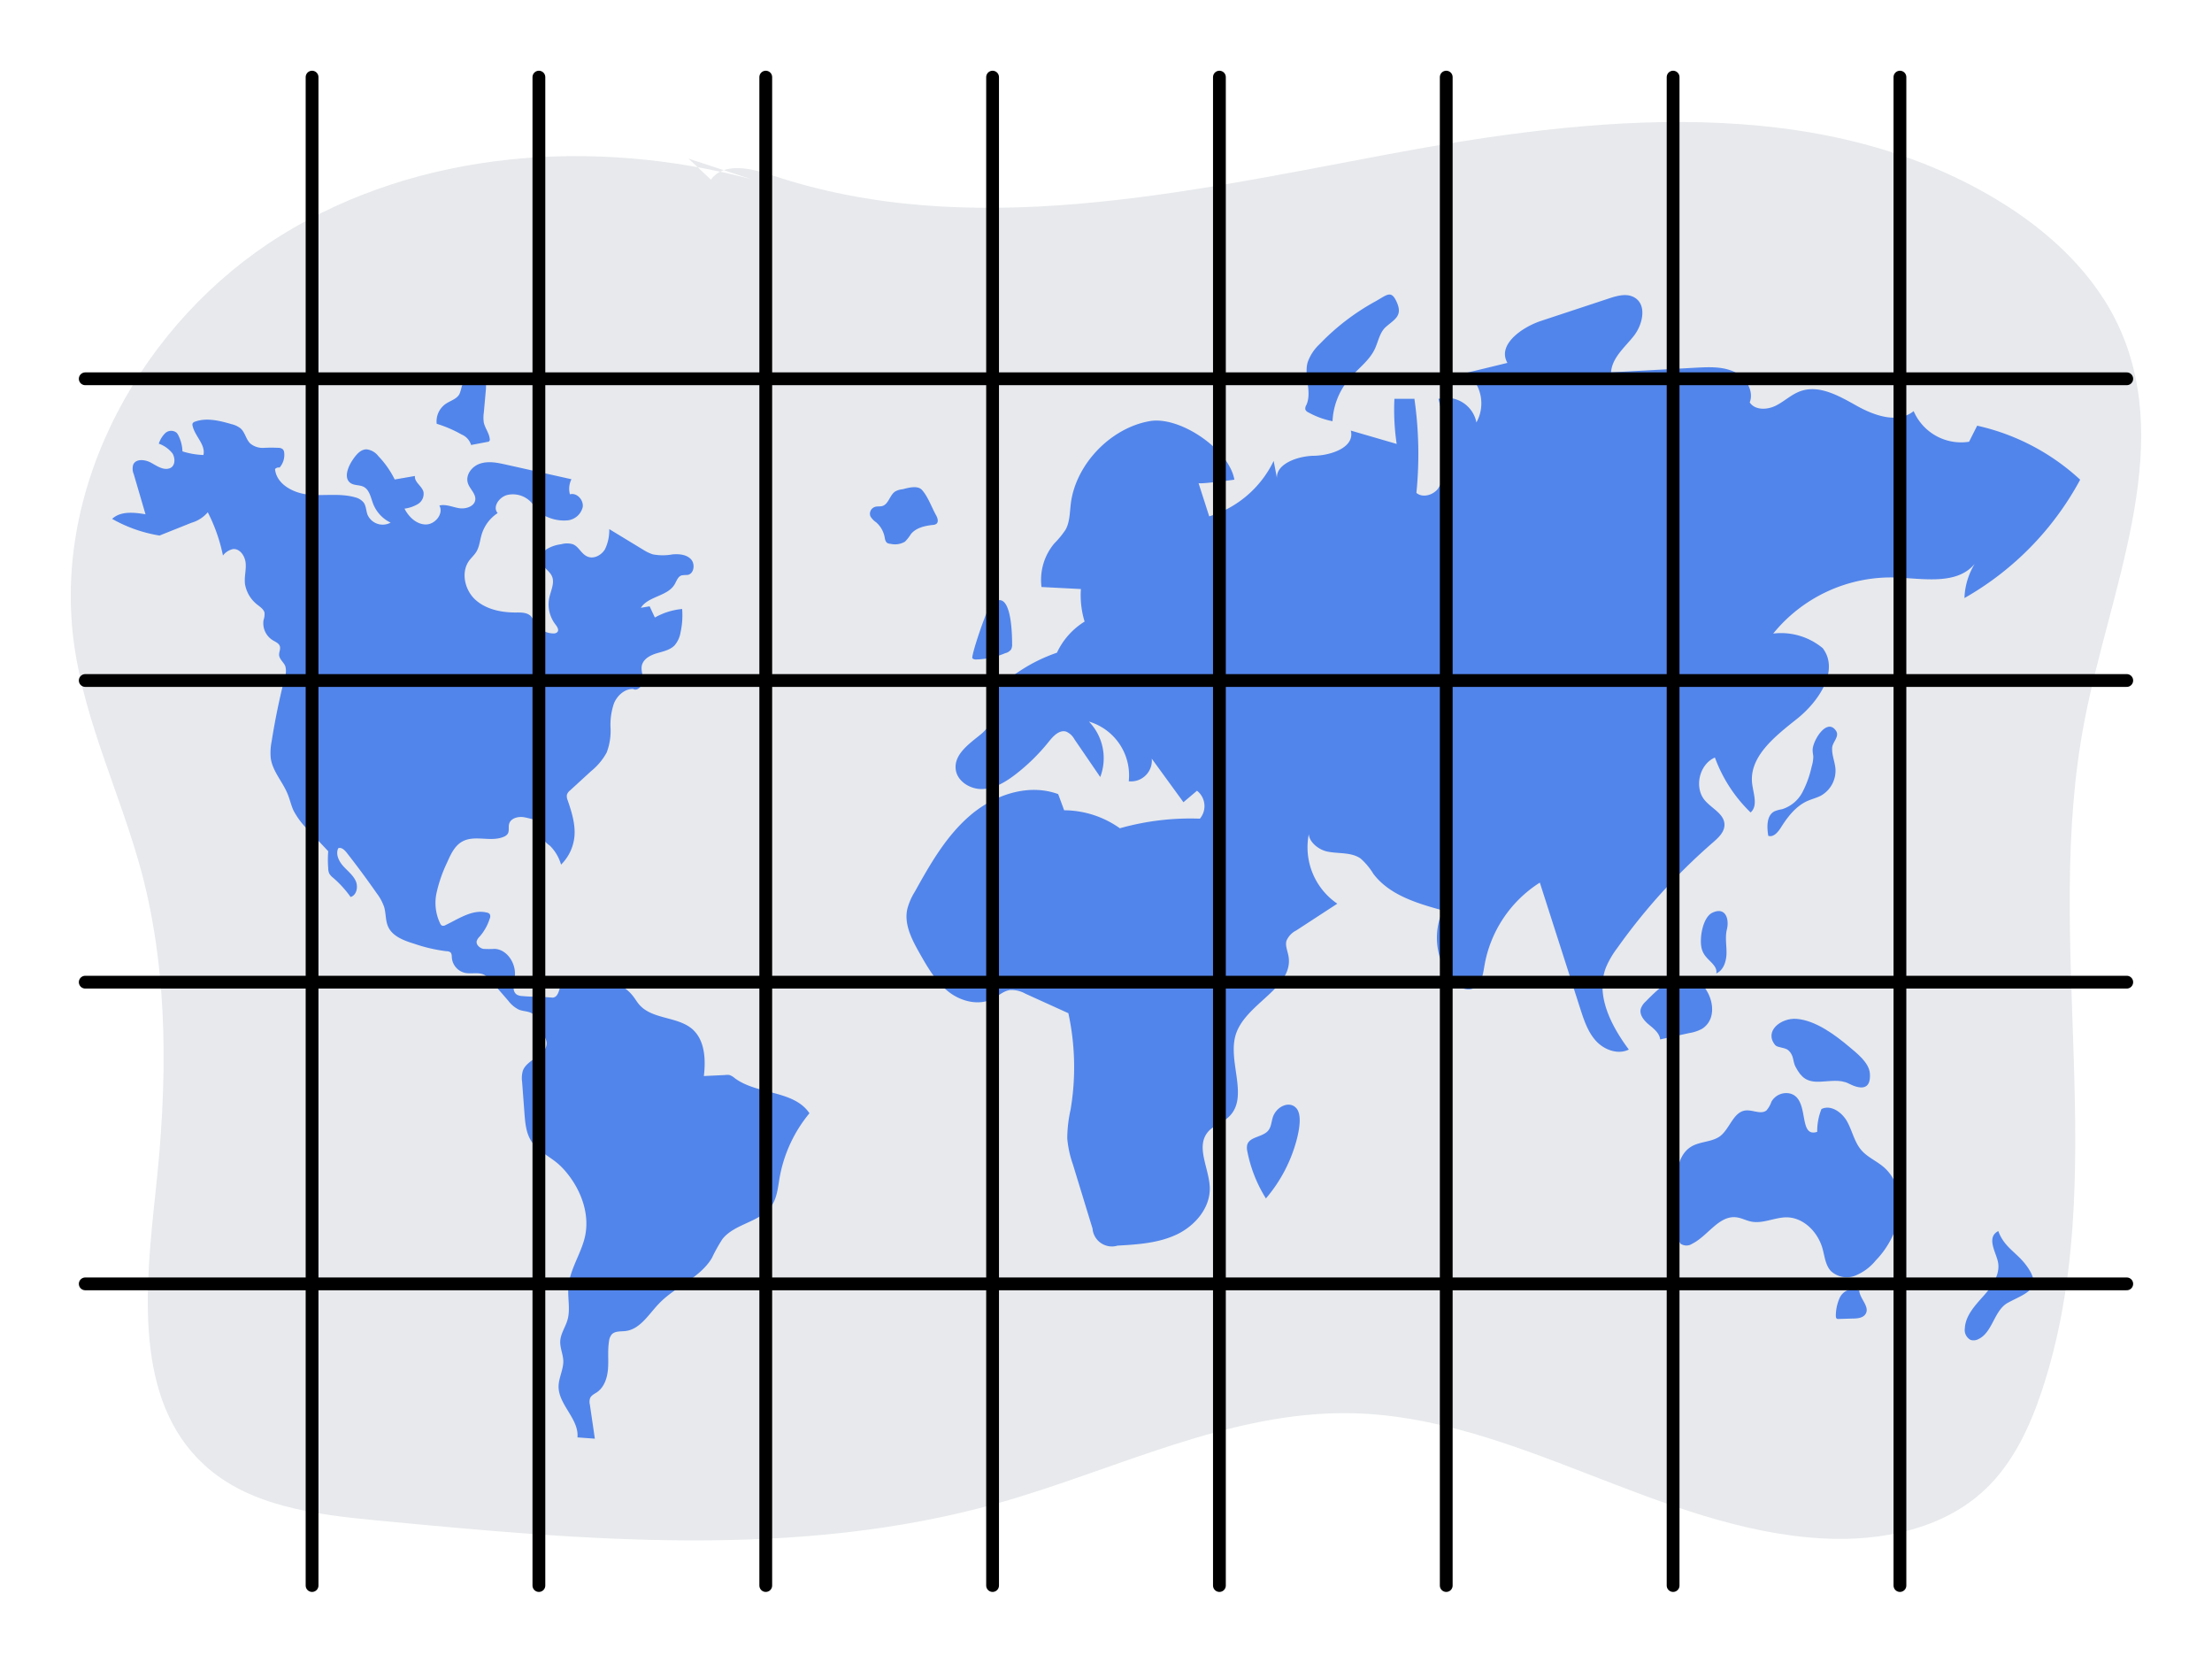 <svg xmlns="http://www.w3.org/2000/svg" viewBox="0 0 519 390"><defs><style>.cls-1{fill:#e7e9ec;}.cls-2,.cls-4{fill:none;}.cls-3{fill:#5285eb;}.cls-4{stroke:#000;stroke-linecap:round;stroke-linejoin:round;stroke-width:3px;}</style></defs><g id="BG"><path class="cls-1" d="M176.18,42c-36.79-9.71-77.9-6.84-110.24,13.21S12,113.87,17.44,151.54c2.62,18.3,11,35.22,15.79,53.1,6.45,24.3,6,49.94,3.27,74.94-2.4,22.43-5.2,48.74,11.39,64,10.67,9.83,26.23,11.69,40.68,13.07,48.62,4.64,98.57,9.18,145.59-4.06,27.62-7.78,54.32-21.68,83-21.1,38.28.79,72.24,27.29,110.48,29.37,13.68.75,28.33-2.14,38.25-11.6,6.44-6.13,10.33-14.48,13.15-22.91,16.72-50.06,0-105.49,10.05-157.3,5.94-30.77,21.07-63.17,8.34-91.81-5.79-13-16.8-23.13-29-30.46-41.85-25.14-94.74-19.58-142.72-10.6s-98.37,20.45-144.64,4.9c-4.87-1.63-11.28-3.11-14.26,1.06l-5.26-4.93"/><rect class="cls-2" width="519" height="390"/></g><g id="Layer_2" data-name="Layer 2"><path class="cls-3" d="M39.84,109.83c-1.48.56-3-.52-4.4-1.29s-3.54-1-4.18.44a3.25,3.25,0,0,0,.12,2.23l2.76,9.42c-2.7-.45-5.83-.79-7.83,1.08a33.32,33.32,0,0,0,11.12,3.91l7.5-3a7.86,7.86,0,0,0,3.82-2.46,39.33,39.33,0,0,1,3.56,10.14,4.09,4.09,0,0,1,2.33-1.5c1.64-.19,2.85,1.63,3,3.28s-.37,3.31-.15,4.95A7.77,7.77,0,0,0,60.59,142c.61.48,1.31,1,1.47,1.71a4.28,4.28,0,0,1-.22,1.73A4.68,4.68,0,0,0,64,150.18c.64.39,1.45.7,1.66,1.41s-.22,1.37-.17,2.07c.07,1,1.08,1.67,1.45,2.6a4.48,4.48,0,0,1-.12,2.68c-1.27,4.95-2.3,10-3.09,15a13.48,13.48,0,0,0-.21,3.85c.41,3.14,2.84,5.61,4,8.54.51,1.25.79,2.6,1.36,3.82a17.71,17.71,0,0,0,3.43,4.52l4.7,5a24.66,24.66,0,0,0,0,4,3,3,0,0,0,.25,1.23,3.21,3.21,0,0,0,.91,1,25.33,25.33,0,0,1,4.09,4.5c1.46-.42,1.83-2.46,1.17-3.83s-1.93-2.32-2.94-3.46-1.78-2.77-1.13-4.14c.72-.31,1.46.38,1.95,1q3.66,4.66,7.07,9.55a11.59,11.59,0,0,1,1.75,3.22c.44,1.49.29,3.12.9,4.54,1,2.37,3.8,3.37,6.28,4.13a36.72,36.72,0,0,0,7.5,1.72,1.46,1.46,0,0,1,.85.24c.35.29.33.82.36,1.28a4,4,0,0,0,3.07,3.55c1.51.32,3.19-.23,4.56.47a5.39,5.39,0,0,1,1.53,1.37l4.08,4.7a7,7,0,0,0,2.47,2.08c.8.33,1.69.35,2.51.62s1.64.94,1.61,1.8c-.06,1.94,2.38,3.54,2.4,5.48,0,2.93-4.55,3.67-5.57,6.42a6.23,6.23,0,0,0-.18,2.62l.55,7.33c.17,2.28.37,4.68,1.62,6.6,1.49,2.3,4.16,3.48,6.24,5.26a18.07,18.07,0,0,1,2.25,2.38c3.25,4.07,5.19,9.46,4.13,14.56-.87,4.12-3.6,7.77-3.93,12-.21,2.56.5,5.21-.2,7.68-.48,1.7-1.61,3.23-1.71,5-.09,1.59.69,3.13.72,4.73,0,2-1.07,3.86-1.11,5.86-.07,4.32,4.82,7.66,4.43,12l4.08.3-1.17-8a2.69,2.69,0,0,1,.05-1.49c.29-.68,1-1,1.64-1.42,1.76-1.23,2.44-3.5,2.58-5.63s-.13-4.3.24-6.4a2.87,2.87,0,0,1,.63-1.52c.78-.83,2.1-.65,3.23-.79,3.46-.41,5.47-4,7.89-6.48,3.78-3.94,9.53-5.93,12.35-10.61a38.44,38.44,0,0,1,2.5-4.49c2.94-3.69,8.95-3.92,11.56-7.85,1.27-1.9,1.46-4.28,1.85-6.53a32.6,32.6,0,0,1,7-15.12c-3.66-5.45-12.24-4.31-17.51-8.22a3.77,3.77,0,0,0-1.26-.75,3.15,3.15,0,0,0-1,0l-5,.24c.46-3.9.25-8.39-2.7-11-3.46-3-9.35-2.24-12.41-5.69-.58-.64-1-1.41-1.54-2.09-3.24-4.13-9.27-4.49-14.51-4.3a3,3,0,0,0-1.32.25c-1.66.89-1.09,4.29-3,4.44-2.34-.22-4.79-.15-7.13-.37a2.92,2.92,0,0,1-1.17-.28c-1.32-.73-.83-2.66-.6-4.15.45-3-1.65-6.47-4.69-6.64a21.62,21.62,0,0,1-2.67,0c-.87-.17-1.75-1-1.56-1.82a2.5,2.5,0,0,1,.69-1.06,11.8,11.8,0,0,0,2.36-4.2,1.2,1.2,0,0,0,0-1.08,1.13,1.13,0,0,0-.65-.35c-3.36-.85-6.58,1.44-9.71,2.93a1,1,0,0,1-.83.13,1,1,0,0,1-.42-.48,11.1,11.1,0,0,1-.84-7.3,33.06,33.06,0,0,1,2.47-7.06c.84-1.91,1.8-4,3.65-4.94,2.89-1.53,6.64.24,9.64-1.07a2,2,0,0,0,.91-.68c.42-.67.13-1.55.33-2.31.34-1.31,2-1.79,3.33-1.61s2.63.76,4,.68c.95,1.48,0,3.69,1.13,5.07a7.23,7.23,0,0,0,1.11.95,10.24,10.24,0,0,1,2.62,4.44,10.71,10.71,0,0,0,3.13-6.5c.29-2.93-.63-5.83-1.58-8.61a2.3,2.3,0,0,1-.17-1.31,2.24,2.24,0,0,1,.75-1l4.93-4.52a14.58,14.58,0,0,0,3.64-4.35,14.15,14.15,0,0,0,.91-5.79,15.34,15.34,0,0,1,.83-5.81c.78-1.81,2.5-3.37,4.47-3.31,1,.64,2.32-.84,2.33-2s-.54-2.37-.28-3.52c.35-1.52,1.94-2.38,3.43-2.83s3.12-.75,4.22-1.85a6.2,6.2,0,0,0,1.43-3.1,18.54,18.54,0,0,0,.37-5.46,15.89,15.89,0,0,0-6.4,2l-1.23-2.63-2.06.35c1.75-2.74,6.22-2.67,7.9-5.46.48-.8.78-1.88,1.68-2.15a10.7,10.7,0,0,1,1.39-.1c1.52-.26,1.84-2.57.78-3.69s-2.79-1.26-4.32-1.13a12.66,12.66,0,0,1-4.59,0A9.7,9.7,0,0,1,151,129l-8.05-4.89a10.24,10.24,0,0,1-1,4.72c-.83,1.4-2.63,2.37-4.12,1.72s-2-2.33-3.42-2.89a4.87,4.87,0,0,0-2.73,0,8.57,8.57,0,0,0-3.29,1.08,2.93,2.93,0,0,0-1.41,2.95c.33,1.41,1.94,2.15,2.52,3.47.69,1.56-.24,3.31-.61,5a7.7,7.7,0,0,0,1.41,6.29c.42.54.92,1.29.48,1.81a1.22,1.22,0,0,1-.95.32,5.07,5.07,0,0,1-4.26-2.42,7.44,7.44,0,0,0-1-1.62c-.9-.92-2.36-.88-3.65-.87-3.37,0-6.92-.75-9.39-3s-3.44-6.4-1.47-9.14c.53-.72,1.22-1.32,1.69-2.08.75-1.22.85-2.73,1.27-4.1a9.11,9.11,0,0,1,3.75-5c-1.28-1.42.34-3.74,2.19-4.23a5.85,5.85,0,0,1,6,2.09,15.62,15.62,0,0,0,1.4,1.91,5.84,5.84,0,0,0,1.9,1.07,9.68,9.68,0,0,0,4.92.87,4.1,4.1,0,0,0,3.54-3.11c.26-1.66-1.38-3.47-3-3a5,5,0,0,1,.36-3.54l-15.32-3.42c-2-.44-4-.88-6-.28s-3.56,2.63-3,4.56c.44,1.44,2,2.59,1.74,4.07s-2.25,2.11-3.79,1.86-3.09-1-4.62-.62c1.06,1.92-1,4.45-3.18,4.44s-4-1.75-5-3.71a8.26,8.26,0,0,0,3.16-1.09,2.79,2.79,0,0,0,1.28-2.88c-.39-1.38-2.17-2.26-2-3.69l-4.74.82A21.7,21.7,0,0,0,88.78,107,4.06,4.06,0,0,0,86,105.4c-1.45,0-2.49,1.33-3.29,2.53-1.13,1.68-2.11,4.27-.43,5.4.86.57,2,.38,3,.84,1.41.7,1.7,2.51,2.27,4a8.21,8.21,0,0,0,4.1,4.42,3.88,3.88,0,0,1-5.43-1.89c-.33-.93-.31-2-.88-2.8a3.7,3.7,0,0,0-2-1.24c-3.47-1-7.2-.32-10.81-.63s-7.65-2.39-8-6a1.17,1.17,0,0,1,1.07-.36,4.53,4.53,0,0,0,1.08-3.5,1.36,1.36,0,0,0-.27-.73,1.46,1.46,0,0,0-1-.39,33.51,33.51,0,0,0-3.47,0A4.54,4.54,0,0,1,58.69,104c-1-1-1.19-2.58-2.23-3.5a5.35,5.35,0,0,0-2.1-1c-2.81-.81-5.85-1.59-8.59-.6a1,1,0,0,0-.56.38.91.91,0,0,0,0,.69c.56,2.39,3.07,4.36,2.52,6.76a18.67,18.67,0,0,1-4.92-.85,8.9,8.9,0,0,0-.94-3.71,2.51,2.51,0,0,0-.44-.67,2.05,2.05,0,0,0-2.66.1,6,6,0,0,0-1.51,2.47,7,7,0,0,1,3.24,2.33C41.18,107.61,41.1,109.35,39.84,109.83Z"/><path class="cls-3" d="M108.35,90.6a11.91,11.91,0,0,1-.53,1.79c-.62,1.21-2.12,1.58-3.24,2.34a5,5,0,0,0-2.12,4.67,29.68,29.68,0,0,1,5.85,2.52,3.85,3.85,0,0,1,2.22,2.46l3.85-.73a.53.53,0,0,0,.53-.67c-.12-1.38-1.12-2.54-1.4-3.89a7.86,7.86,0,0,1,0-2.22l.49-5.44c.13-1.51,0-4-2-3.78A5.07,5.07,0,0,0,108.35,90.6Z"/><path class="cls-3" d="M211.77,114.76a4.36,4.36,0,0,0-1.71.51c-1.3.83-1.53,2.93-3,3.41-.62.2-1.31,0-1.92.28a1.68,1.68,0,0,0-.91,2.16,4.45,4.45,0,0,0,1.32,1.38,6.13,6.13,0,0,1,2,3.43c.1.53.18,1.14.63,1.43a1.65,1.65,0,0,0,.76.2,4.61,4.61,0,0,0,3.4-.51,10.25,10.25,0,0,0,1.4-1.79c1.21-1.47,3.24-1.92,5.13-2.13a1.6,1.6,0,0,0,.81-.24c.62-.45.3-1.42-.08-2.09-1-1.79-1.91-4.4-3.3-5.9C215.27,113.8,213.12,114.42,211.77,114.76Z"/><path class="cls-3" d="M251.23,118.24c-.24,2-.22,4.21-1.21,6a21.37,21.37,0,0,1-2.65,3.23,13.29,13.29,0,0,0-3,10.22l9.24.48a21.17,21.17,0,0,0,.87,7.63,17.05,17.05,0,0,0-6.49,7.3,38.23,38.23,0,0,0-15.7,10.23c2.76,2.17.59,6.67-2.13,8.89s-6.27,4.64-5.93,8.14c.27,2.86,3.38,4.81,6.26,4.72s5.48-1.67,7.77-3.43a45.83,45.83,0,0,0,7.82-7.68c1.05-1.32,2.5-2.86,4.1-2.35a4.06,4.06,0,0,1,1.91,1.78l6.06,8.86a12.38,12.38,0,0,0-2.65-13,13.15,13.15,0,0,1,9.34,14,4.89,4.89,0,0,0,5.4-5.3l7.43,10.21,3.18-2.69a4.58,4.58,0,0,1,.68,6.55,61.06,61.06,0,0,0-18.78,2.25,22.79,22.79,0,0,0-13.07-4.22l-1.4-3.79c-7-2.57-15,.16-20.65,5s-9.4,11.44-13,17.92a14.64,14.64,0,0,0-1.74,4c-.82,3.59,1.06,7.19,2.87,10.39s3.79,6.65,6.74,9,7.23,3.42,10.55,1.64c1.32-.7,2.48-1.83,4-2a6.73,6.73,0,0,1,3.55.87l10.07,4.57a59.77,59.77,0,0,1,.52,22.62,31.6,31.6,0,0,0-.78,6.77,24.88,24.88,0,0,0,1.32,6.06l4.61,15.07a4.56,4.56,0,0,0,5.86,4c4.73-.27,9.6-.58,13.89-2.61s7.9-6.24,7.76-11c-.13-4.46-3.3-9.45-.53-12.94,1.29-1.63,3.49-2.24,5-3.66,4.84-4.59-.36-12.93,1.63-19.3,2.3-7.37,13.83-11,12.34-18.56-.22-1.14-.76-2.3-.45-3.42a4.8,4.8,0,0,1,2.28-2.43l9.65-6.29a16,16,0,0,1-6.33-17.76c-1.38,2.3,1.39,5,4,5.54s5.61.09,7.8,1.63a15.74,15.74,0,0,1,3,3.6c3.79,5,10.25,6.91,16.27,8.57a15.81,15.81,0,0,0,1.86,16c1.28,1.64,3.41,3.12,5.32,2.29s2.27-3.27,2.6-5.31a28.89,28.89,0,0,1,13-19.5l9.49,29.58c.87,2.7,1.79,5.49,3.71,7.58s5.15,3.26,7.68,2c-4.17-5.6-7.89-12.8-5.35-19.31a21.3,21.3,0,0,1,2.64-4.51,141,141,0,0,1,22.47-24.78c1.28-1.11,2.7-2.44,2.68-4.14,0-2.49-2.9-3.76-4.54-5.64-2.65-3-1.4-8.53,2.3-10.12a34.19,34.19,0,0,0,8.37,12.88c1.76-1.52.68-4.33.38-6.64-.85-6.46,5.45-11.28,10.55-15.35s9.94-11.33,6-16.54a15.32,15.32,0,0,0-11.62-3.43,35.6,35.6,0,0,1,28.66-13.15c6.55.24,14.39,1.84,18.6-3.18a16.48,16.48,0,0,0-2.39,8,70.17,70.17,0,0,0,27.15-27.76A52.31,52.31,0,0,0,463.9,99.85L462,103.62A12.13,12.13,0,0,1,449,96.43c-3.7,3-9.17,1.09-13.31-1.22s-8.85-5.06-13.3-3.44c-2.1.76-3.76,2.41-5.77,3.4s-4.83,1.09-6.08-.77c1.05-2.75-.95-5.91-3.61-7.17s-5.75-1.14-8.69-1L378,87.34c.22-3.41,3.21-5.85,5.33-8.53s3.12-7.26.21-9c-1.79-1.09-4.07-.46-6.05.2l-15.89,5.25c-4.62,1.53-10.36,5.66-7.91,9.86l-9.56,2.32a9.22,9.22,0,0,1,2.28,11.65,7.15,7.15,0,0,0-8.9-5.52A46.79,46.79,0,0,1,339,109.38a9.37,9.37,0,0,1-1.67,5.34c-1.2,1.46-3.58,2.11-5,.89a91.06,91.06,0,0,0-.47-22.07l-4.69,0a54.43,54.43,0,0,0,.53,10.59L316.94,101c1,3.93-4.63,5.84-8.69,5.91s-9.69,2.19-8.48,6.07l-.93-4.86a24.94,24.94,0,0,1-15.12,13l-2.51-7.81c.1.31,7.74-.68,8.41-.8-1.23-7.08-12.8-15-19.9-13.72C260.51,100.41,252.32,109,251.23,118.24Z"/><path class="cls-3" d="M309.58,80.76A10.53,10.53,0,0,0,306.81,85c-.9,3.24,1.09,6.91-.3,10a1.55,1.55,0,0,0-.24,1.05,1.26,1.26,0,0,0,.69.67,19.26,19.26,0,0,0,5.69,2.08A16.51,16.51,0,0,1,316.46,89c2-2.42,4.77-4.3,6.11-7.14.83-1.76,1.13-3.88,2.59-5.17,2-1.77,4-2.57,2.58-5.77-1.31-3-2.25-1.77-5.09-.19A54.3,54.3,0,0,0,309.58,80.76Z"/><path class="cls-3" d="M228.16,154.42a1.18,1.18,0,0,0,.84.27,18.62,18.62,0,0,0,6.86-1.48,2.45,2.45,0,0,0,1.36-.85,2.39,2.39,0,0,0,.25-1.3c0-2.77-.24-13.77-5-9.19C231.5,142.8,227.75,154,228.16,154.42Z"/><path class="cls-3" d="M298.86,261.52c-.57,1.17-.46,2.65-1.29,3.66-1.3,1.6-4.43,1.4-4.95,3.4a3.6,3.6,0,0,0,.05,1.53,32.41,32.41,0,0,0,4.35,11,34.87,34.87,0,0,0,7.19-13.65c.49-1.86,1.42-5.89-.07-7.54S299.94,259.33,298.86,261.52Z"/><path class="cls-3" d="M386.12,234.93a4,4,0,0,0-1.15,1.71c-.36,1.44.8,2.79,1.94,3.73s2.48,2,2.61,3.44l6.83-1.49a9.2,9.2,0,0,0,3-1c4.08-2.58,2.35-9.06-1.16-11.33C393.91,227.14,389.09,231.88,386.12,234.93Z"/><path class="cls-3" d="M399.29,222.58a4.72,4.72,0,0,0,.76,1.56c1,1.39,3,2.51,2.63,4.2,1.72-.75,2.38-2.86,2.41-4.74s-.36-3.78.09-5.6c.6-2.4-.3-5.38-3.41-3.91C399.41,215.22,398.66,220.45,399.29,222.58Z"/><path class="cls-3" d="M425.3,176.07c0,.49.14,1,.15,1.45a8.13,8.13,0,0,1-.38,2.29,24,24,0,0,1-2.16,6,8.1,8.1,0,0,1-4.79,4,8.62,8.62,0,0,0-1.74.48c-1.91.94-1.84,3.65-1.49,5.76,1.2.42,2.27-.84,2.95-1.92,1.6-2.54,3.53-5.06,6.28-6.27,1-.43,2-.68,3-1.16a6.73,6.73,0,0,0,3.53-6.4c-.14-1.65-.88-3.24-.77-4.93.1-1.33,1.79-2.63.9-3.95C428.6,168.17,425.15,174,425.3,176.07Z"/><path class="cls-3" d="M427.08,253.73c2.25-.09,4.64-.6,6.65.42,2.65,1.36,5.29,1.7,5-2.35-.21-2.58-3-4.69-4.8-6.22-3.31-2.79-7.91-6.24-12.4-6.59-3.65-.29-7.73,2.89-5,6.17.5.59,2.33.52,3.08,1.21,1.39,1.27.95,2.57,1.72,3.95C422.66,252.79,423.94,253.87,427.08,253.73Z"/><path class="cls-3" d="M419.94,256.49a4,4,0,0,0-4.3,1.91,6.21,6.21,0,0,1-1.18,2.07c-1.29,1-3.18-.15-4.83,0-2.9.26-3.72,4.21-6,6-1.92,1.44-4.65,1.23-6.72,2.43-3.43,2-3.7,6.76-3.55,10.72l.39,10.17a2.8,2.8,0,0,0,.58,1.95,2.43,2.43,0,0,0,2.71,0c3.7-1.85,6.25-6.69,10.36-6.2,1.21.14,2.3.77,3.49,1,2.76.55,5.52-1,8.33-1,4,.06,7.31,3.48,8.39,7.31.51,1.81.67,3.85,1.93,5.25a5.44,5.44,0,0,0,5.68,1.15,12,12,0,0,0,4.88-3.59,21,21,0,0,0,5.57-10.76c.61-4-.61-8.51-3.73-11.17-1.65-1.41-3.76-2.28-5.19-3.92-1.64-1.88-2.13-4.48-3.32-6.67s-3.81-4.1-6.06-3a14,14,0,0,0-1,5.35C421.71,267,424.78,257.65,419.94,256.49Z"/><path class="cls-3" d="M468.82,296.2c.47,2.92-1.51,5.63-3.48,7.84s-4.19,4.58-4.33,7.54a2.64,2.64,0,0,0,1.33,2.71,2.41,2.41,0,0,0,1.87-.19c3.36-1.6,3.64-6.76,6.92-8.53,4.11-2.23,8.46-3.18,4.26-8.8-2.28-3.06-5.12-4.15-6.53-8C465.9,290.28,468.45,293.93,468.82,296.2Z"/><path class="cls-3" d="M436.12,302.72a2.57,2.57,0,0,0-1-.35,3.59,3.59,0,0,0-3.45,2,10.38,10.38,0,0,0-.93,4.13c0,.31,0,.68.25.83a.74.74,0,0,0,.39.05l3.42-.1c1.09,0,2.37-.16,2.93-1.09,1.12-1.84-1.83-3.89-1.48-6"/><line class="cls-4" x1="73.22" y1="18.09" x2="73.22" y2="371.91"/><line class="cls-4" x1="126.44" y1="18.09" x2="126.44" y2="371.91"/><line class="cls-4" x1="179.67" y1="18.09" x2="179.67" y2="371.91"/><line class="cls-4" x1="232.89" y1="18.09" x2="232.89" y2="371.91"/><line class="cls-4" x1="286.11" y1="18.09" x2="286.11" y2="371.91"/><line class="cls-4" x1="339.33" y1="18.09" x2="339.33" y2="371.91"/><line class="cls-4" x1="392.56" y1="18.09" x2="392.56" y2="371.91"/><line class="cls-4" x1="445.78" y1="18.09" x2="445.78" y2="371.91"/><line class="cls-4" x1="499" y1="88.85" x2="20" y2="88.85"/><line class="cls-4" x1="499" y1="159.62" x2="20" y2="159.62"/><line class="cls-4" x1="499" y1="230.38" x2="20" y2="230.38"/><line class="cls-4" x1="499" y1="301.15" x2="20" y2="301.15"/></g></svg>